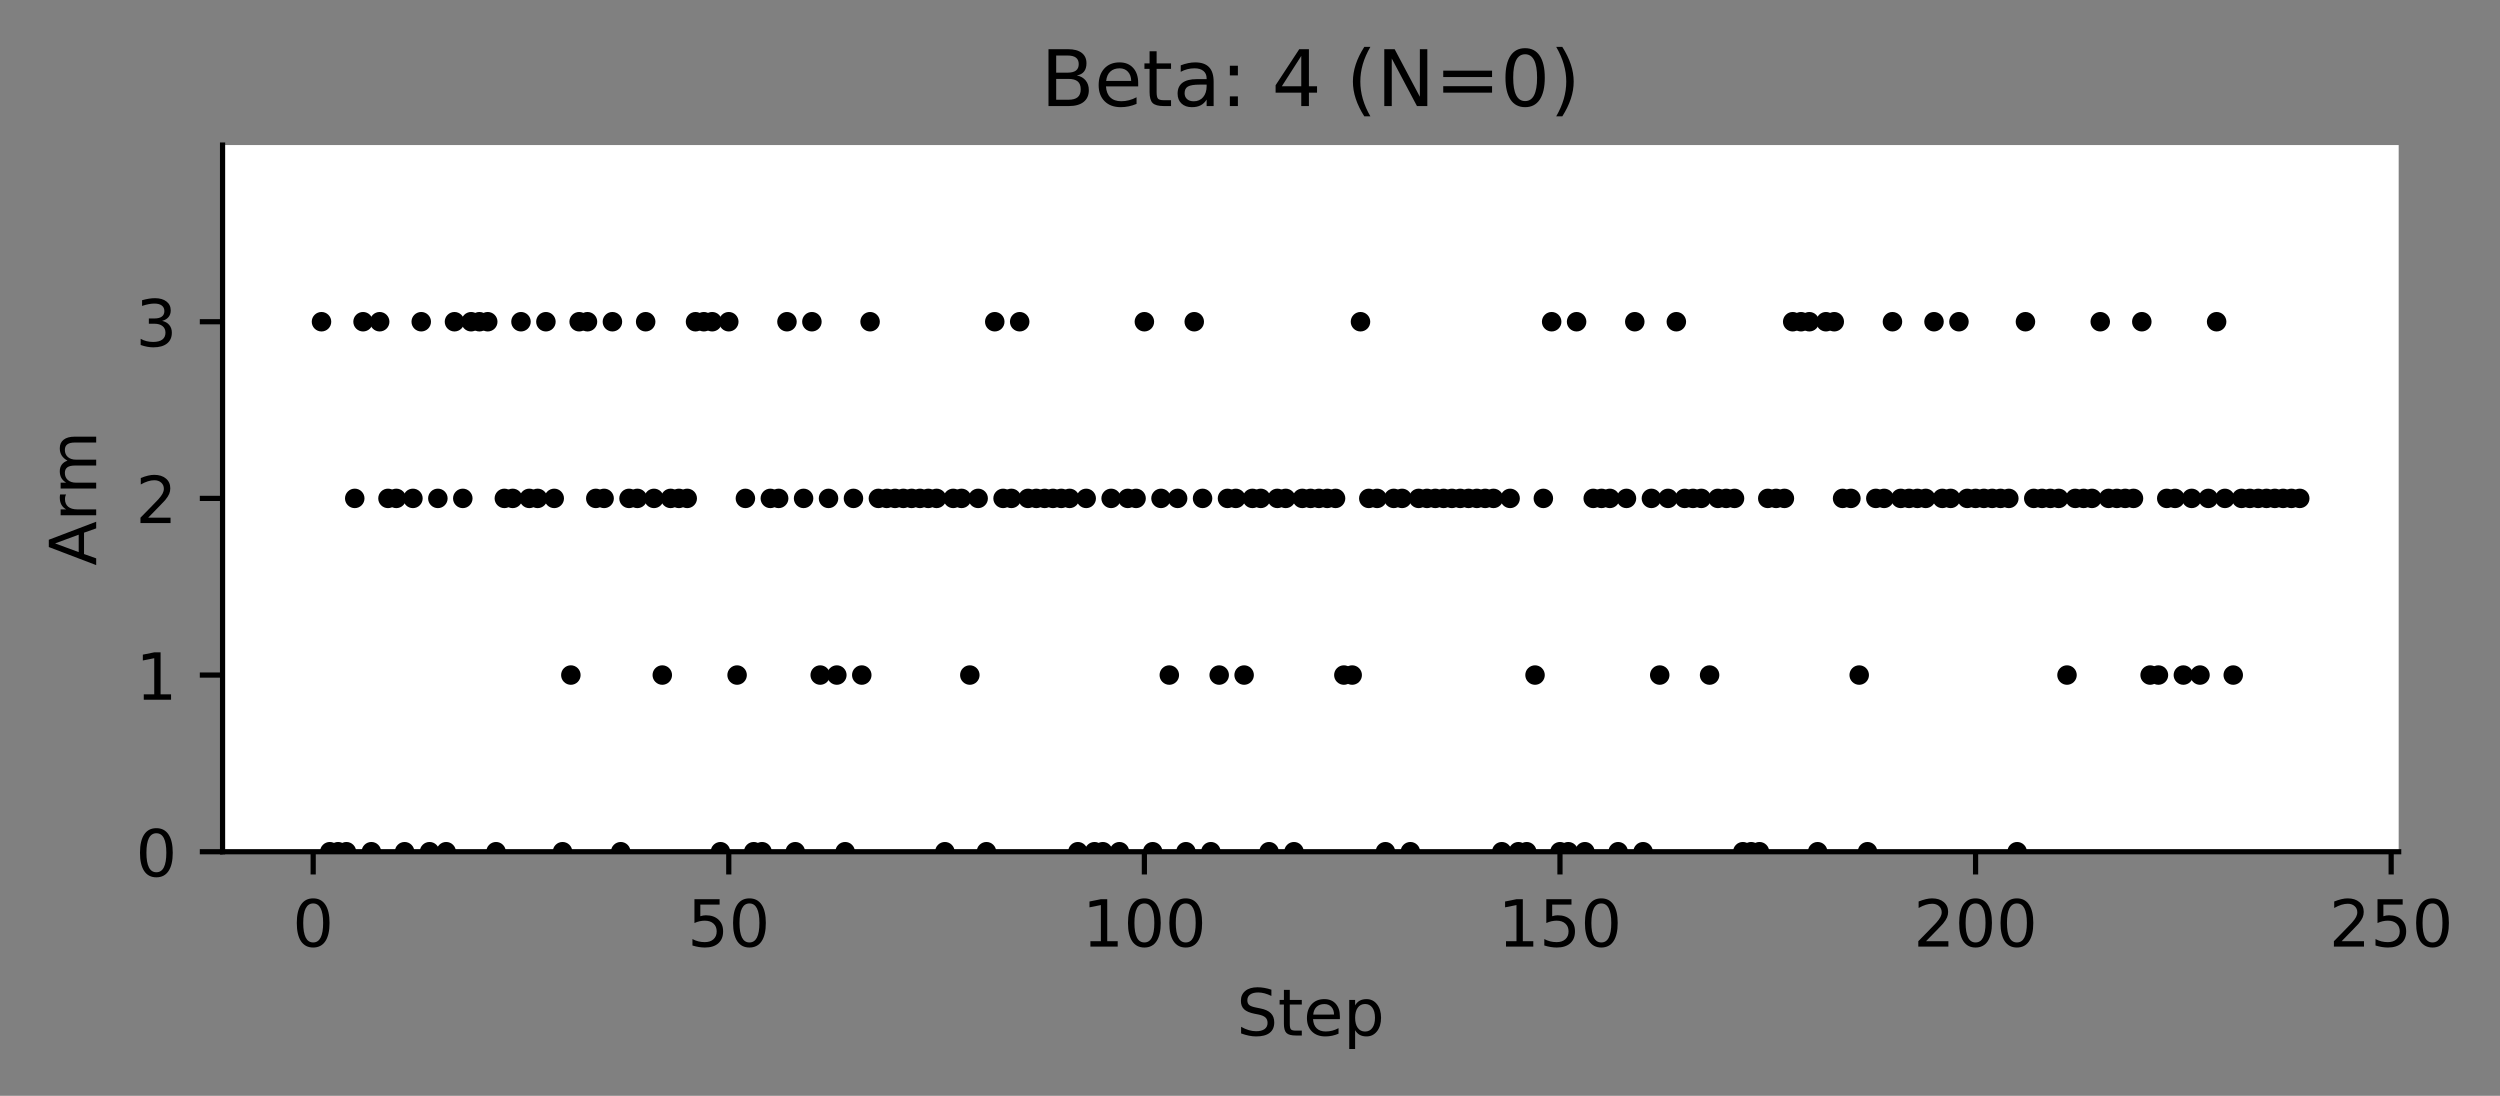 <?xml version="1.0" encoding="utf-8" standalone="no"?>
<!DOCTYPE svg PUBLIC "-//W3C//DTD SVG 1.1//EN"
  "http://www.w3.org/Graphics/SVG/1.1/DTD/svg11.dtd">
<!-- Created with matplotlib (https://matplotlib.org/) -->
<svg height="168.594pt" version="1.1" viewBox="0 0 384.629 168.594" width="384.629pt" xmlns="http://www.w3.org/2000/svg" xmlns:xlink="http://www.w3.org/1999/xlink">
 <rect x="0" y="0" width="384.629" height="168.594" fill="#808080" stroke="none"/>
 <defs>
  <style type="text/css">
*{stroke-linecap:butt;stroke-linejoin:round;}
  </style>
 </defs>
 <g id="figure_1">
  <g id="patch_1">
   <path d="M 0 168.594 
L 384.629 168.594 
L 384.629 0 
L 0 0 
z
" style="fill:none;"/>
  </g>
  <g id="axes_1">
   <g id="patch_2">
    <path d="M 34.241 131.038 
L 369.041 131.038 
L 369.041 22.318 
L 34.241 22.318 
z
" style="fill:#ffffff;"/>
   </g>
   <g id="PathCollection_1">
    <defs>
     <path d="M 0 1 
C 0.265 1 0.52 0.895 0.707 0.707 
C 0.895 0.52 1 0.265 1 0 
C 1 -0.265 0.895 -0.52 0.707 -0.707 
C 0.52 -0.895 0.265 -1 0 -1 
C -0.265 -1 -0.52 -0.895 -0.707 -0.707 
C -0.895 -0.52 -1 -0.265 -1 0 
C -1 0.265 -0.895 0.52 -0.707 0.707 
C -0.52 0.895 -0.265 1 0 1 
z
" id="m0b53c6f5dd" style="stroke:#000000;"/>
    </defs>
    <g clip-path="url(#pc6dc1f336a)">
     <use style="stroke:#000000;" x="49.463" xlink:href="#m0b53c6f5dd" y="49.498"/>
     <use style="stroke:#000000;" x="50.741" xlink:href="#m0b53c6f5dd" y="131.038"/>
     <use style="stroke:#000000;" x="52.02" xlink:href="#m0b53c6f5dd" y="131.038"/>
     <use style="stroke:#000000;" x="53.299" xlink:href="#m0b53c6f5dd" y="131.038"/>
     <use style="stroke:#000000;" x="54.578" xlink:href="#m0b53c6f5dd" y="76.678"/>
     <use style="stroke:#000000;" x="55.857" xlink:href="#m0b53c6f5dd" y="49.498"/>
     <use style="stroke:#000000;" x="57.135" xlink:href="#m0b53c6f5dd" y="131.038"/>
     <use style="stroke:#000000;" x="58.414" xlink:href="#m0b53c6f5dd" y="49.498"/>
     <use style="stroke:#000000;" x="59.693" xlink:href="#m0b53c6f5dd" y="76.678"/>
     <use style="stroke:#000000;" x="60.972" xlink:href="#m0b53c6f5dd" y="76.678"/>
     <use style="stroke:#000000;" x="62.251" xlink:href="#m0b53c6f5dd" y="131.038"/>
     <use style="stroke:#000000;" x="63.529" xlink:href="#m0b53c6f5dd" y="76.678"/>
     <use style="stroke:#000000;" x="64.808" xlink:href="#m0b53c6f5dd" y="49.498"/>
     <use style="stroke:#000000;" x="66.087" xlink:href="#m0b53c6f5dd" y="131.038"/>
     <use style="stroke:#000000;" x="67.366" xlink:href="#m0b53c6f5dd" y="76.678"/>
     <use style="stroke:#000000;" x="68.645" xlink:href="#m0b53c6f5dd" y="131.038"/>
     <use style="stroke:#000000;" x="69.924" xlink:href="#m0b53c6f5dd" y="49.498"/>
     <use style="stroke:#000000;" x="71.202" xlink:href="#m0b53c6f5dd" y="76.678"/>
     <use style="stroke:#000000;" x="72.481" xlink:href="#m0b53c6f5dd" y="49.498"/>
     <use style="stroke:#000000;" x="73.76" xlink:href="#m0b53c6f5dd" y="49.498"/>
     <use style="stroke:#000000;" x="75.039" xlink:href="#m0b53c6f5dd" y="49.498"/>
     <use style="stroke:#000000;" x="76.318" xlink:href="#m0b53c6f5dd" y="131.038"/>
     <use style="stroke:#000000;" x="77.596" xlink:href="#m0b53c6f5dd" y="76.678"/>
     <use style="stroke:#000000;" x="78.875" xlink:href="#m0b53c6f5dd" y="76.678"/>
     <use style="stroke:#000000;" x="80.154" xlink:href="#m0b53c6f5dd" y="49.498"/>
     <use style="stroke:#000000;" x="81.433" xlink:href="#m0b53c6f5dd" y="76.678"/>
     <use style="stroke:#000000;" x="82.712" xlink:href="#m0b53c6f5dd" y="76.678"/>
     <use style="stroke:#000000;" x="83.99" xlink:href="#m0b53c6f5dd" y="49.498"/>
     <use style="stroke:#000000;" x="85.269" xlink:href="#m0b53c6f5dd" y="76.678"/>
     <use style="stroke:#000000;" x="86.548" xlink:href="#m0b53c6f5dd" y="131.038"/>
     <use style="stroke:#000000;" x="87.827" xlink:href="#m0b53c6f5dd" y="103.858"/>
     <use style="stroke:#000000;" x="89.106" xlink:href="#m0b53c6f5dd" y="49.498"/>
     <use style="stroke:#000000;" x="90.384" xlink:href="#m0b53c6f5dd" y="49.498"/>
     <use style="stroke:#000000;" x="91.663" xlink:href="#m0b53c6f5dd" y="76.678"/>
     <use style="stroke:#000000;" x="92.942" xlink:href="#m0b53c6f5dd" y="76.678"/>
     <use style="stroke:#000000;" x="94.221" xlink:href="#m0b53c6f5dd" y="49.498"/>
     <use style="stroke:#000000;" x="95.5" xlink:href="#m0b53c6f5dd" y="131.038"/>
     <use style="stroke:#000000;" x="96.778" xlink:href="#m0b53c6f5dd" y="76.678"/>
     <use style="stroke:#000000;" x="98.057" xlink:href="#m0b53c6f5dd" y="76.678"/>
     <use style="stroke:#000000;" x="99.336" xlink:href="#m0b53c6f5dd" y="49.498"/>
     <use style="stroke:#000000;" x="100.615" xlink:href="#m0b53c6f5dd" y="76.678"/>
     <use style="stroke:#000000;" x="101.894" xlink:href="#m0b53c6f5dd" y="103.858"/>
     <use style="stroke:#000000;" x="103.173" xlink:href="#m0b53c6f5dd" y="76.678"/>
     <use style="stroke:#000000;" x="104.451" xlink:href="#m0b53c6f5dd" y="76.678"/>
     <use style="stroke:#000000;" x="105.73" xlink:href="#m0b53c6f5dd" y="76.678"/>
     <use style="stroke:#000000;" x="107.009" xlink:href="#m0b53c6f5dd" y="49.498"/>
     <use style="stroke:#000000;" x="108.288" xlink:href="#m0b53c6f5dd" y="49.498"/>
     <use style="stroke:#000000;" x="109.567" xlink:href="#m0b53c6f5dd" y="49.498"/>
     <use style="stroke:#000000;" x="110.845" xlink:href="#m0b53c6f5dd" y="131.038"/>
     <use style="stroke:#000000;" x="112.124" xlink:href="#m0b53c6f5dd" y="49.498"/>
     <use style="stroke:#000000;" x="113.403" xlink:href="#m0b53c6f5dd" y="103.858"/>
     <use style="stroke:#000000;" x="114.682" xlink:href="#m0b53c6f5dd" y="76.678"/>
     <use style="stroke:#000000;" x="115.961" xlink:href="#m0b53c6f5dd" y="131.038"/>
     <use style="stroke:#000000;" x="117.239" xlink:href="#m0b53c6f5dd" y="131.038"/>
     <use style="stroke:#000000;" x="118.518" xlink:href="#m0b53c6f5dd" y="76.678"/>
     <use style="stroke:#000000;" x="119.797" xlink:href="#m0b53c6f5dd" y="76.678"/>
     <use style="stroke:#000000;" x="121.076" xlink:href="#m0b53c6f5dd" y="49.498"/>
     <use style="stroke:#000000;" x="122.355" xlink:href="#m0b53c6f5dd" y="131.038"/>
     <use style="stroke:#000000;" x="123.633" xlink:href="#m0b53c6f5dd" y="76.678"/>
     <use style="stroke:#000000;" x="124.912" xlink:href="#m0b53c6f5dd" y="49.498"/>
     <use style="stroke:#000000;" x="126.191" xlink:href="#m0b53c6f5dd" y="103.858"/>
     <use style="stroke:#000000;" x="127.47" xlink:href="#m0b53c6f5dd" y="76.678"/>
     <use style="stroke:#000000;" x="128.749" xlink:href="#m0b53c6f5dd" y="103.858"/>
     <use style="stroke:#000000;" x="130.027" xlink:href="#m0b53c6f5dd" y="131.038"/>
     <use style="stroke:#000000;" x="131.306" xlink:href="#m0b53c6f5dd" y="76.678"/>
     <use style="stroke:#000000;" x="132.585" xlink:href="#m0b53c6f5dd" y="103.858"/>
     <use style="stroke:#000000;" x="133.864" xlink:href="#m0b53c6f5dd" y="49.498"/>
     <use style="stroke:#000000;" x="135.143" xlink:href="#m0b53c6f5dd" y="76.678"/>
     <use style="stroke:#000000;" x="136.421" xlink:href="#m0b53c6f5dd" y="76.678"/>
     <use style="stroke:#000000;" x="137.7" xlink:href="#m0b53c6f5dd" y="76.678"/>
     <use style="stroke:#000000;" x="138.979" xlink:href="#m0b53c6f5dd" y="76.678"/>
     <use style="stroke:#000000;" x="140.258" xlink:href="#m0b53c6f5dd" y="76.678"/>
     <use style="stroke:#000000;" x="141.537" xlink:href="#m0b53c6f5dd" y="76.678"/>
     <use style="stroke:#000000;" x="142.816" xlink:href="#m0b53c6f5dd" y="76.678"/>
     <use style="stroke:#000000;" x="144.094" xlink:href="#m0b53c6f5dd" y="76.678"/>
     <use style="stroke:#000000;" x="145.373" xlink:href="#m0b53c6f5dd" y="131.038"/>
     <use style="stroke:#000000;" x="146.652" xlink:href="#m0b53c6f5dd" y="76.678"/>
     <use style="stroke:#000000;" x="147.931" xlink:href="#m0b53c6f5dd" y="76.678"/>
     <use style="stroke:#000000;" x="149.21" xlink:href="#m0b53c6f5dd" y="103.858"/>
     <use style="stroke:#000000;" x="150.488" xlink:href="#m0b53c6f5dd" y="76.678"/>
     <use style="stroke:#000000;" x="151.767" xlink:href="#m0b53c6f5dd" y="131.038"/>
     <use style="stroke:#000000;" x="153.046" xlink:href="#m0b53c6f5dd" y="49.498"/>
     <use style="stroke:#000000;" x="154.325" xlink:href="#m0b53c6f5dd" y="76.678"/>
     <use style="stroke:#000000;" x="155.604" xlink:href="#m0b53c6f5dd" y="76.678"/>
     <use style="stroke:#000000;" x="156.882" xlink:href="#m0b53c6f5dd" y="49.498"/>
     <use style="stroke:#000000;" x="158.161" xlink:href="#m0b53c6f5dd" y="76.678"/>
     <use style="stroke:#000000;" x="159.44" xlink:href="#m0b53c6f5dd" y="76.678"/>
     <use style="stroke:#000000;" x="160.719" xlink:href="#m0b53c6f5dd" y="76.678"/>
     <use style="stroke:#000000;" x="161.998" xlink:href="#m0b53c6f5dd" y="76.678"/>
     <use style="stroke:#000000;" x="163.276" xlink:href="#m0b53c6f5dd" y="76.678"/>
     <use style="stroke:#000000;" x="164.555" xlink:href="#m0b53c6f5dd" y="76.678"/>
     <use style="stroke:#000000;" x="165.834" xlink:href="#m0b53c6f5dd" y="131.038"/>
     <use style="stroke:#000000;" x="167.113" xlink:href="#m0b53c6f5dd" y="76.678"/>
     <use style="stroke:#000000;" x="168.392" xlink:href="#m0b53c6f5dd" y="131.038"/>
     <use style="stroke:#000000;" x="169.67" xlink:href="#m0b53c6f5dd" y="131.038"/>
     <use style="stroke:#000000;" x="170.949" xlink:href="#m0b53c6f5dd" y="76.678"/>
     <use style="stroke:#000000;" x="172.228" xlink:href="#m0b53c6f5dd" y="131.038"/>
     <use style="stroke:#000000;" x="173.507" xlink:href="#m0b53c6f5dd" y="76.678"/>
     <use style="stroke:#000000;" x="174.786" xlink:href="#m0b53c6f5dd" y="76.678"/>
     <use style="stroke:#000000;" x="176.064" xlink:href="#m0b53c6f5dd" y="49.498"/>
     <use style="stroke:#000000;" x="177.343" xlink:href="#m0b53c6f5dd" y="131.038"/>
     <use style="stroke:#000000;" x="178.622" xlink:href="#m0b53c6f5dd" y="76.678"/>
     <use style="stroke:#000000;" x="179.901" xlink:href="#m0b53c6f5dd" y="103.858"/>
     <use style="stroke:#000000;" x="181.18" xlink:href="#m0b53c6f5dd" y="76.678"/>
     <use style="stroke:#000000;" x="182.459" xlink:href="#m0b53c6f5dd" y="131.038"/>
     <use style="stroke:#000000;" x="183.737" xlink:href="#m0b53c6f5dd" y="49.498"/>
     <use style="stroke:#000000;" x="185.016" xlink:href="#m0b53c6f5dd" y="76.678"/>
     <use style="stroke:#000000;" x="186.295" xlink:href="#m0b53c6f5dd" y="131.038"/>
     <use style="stroke:#000000;" x="187.574" xlink:href="#m0b53c6f5dd" y="103.858"/>
     <use style="stroke:#000000;" x="188.853" xlink:href="#m0b53c6f5dd" y="76.678"/>
     <use style="stroke:#000000;" x="190.131" xlink:href="#m0b53c6f5dd" y="76.678"/>
     <use style="stroke:#000000;" x="191.41" xlink:href="#m0b53c6f5dd" y="103.858"/>
     <use style="stroke:#000000;" x="192.689" xlink:href="#m0b53c6f5dd" y="76.678"/>
     <use style="stroke:#000000;" x="193.968" xlink:href="#m0b53c6f5dd" y="76.678"/>
     <use style="stroke:#000000;" x="195.247" xlink:href="#m0b53c6f5dd" y="131.038"/>
     <use style="stroke:#000000;" x="196.525" xlink:href="#m0b53c6f5dd" y="76.678"/>
     <use style="stroke:#000000;" x="197.804" xlink:href="#m0b53c6f5dd" y="76.678"/>
     <use style="stroke:#000000;" x="199.083" xlink:href="#m0b53c6f5dd" y="131.038"/>
     <use style="stroke:#000000;" x="200.362" xlink:href="#m0b53c6f5dd" y="76.678"/>
     <use style="stroke:#000000;" x="201.641" xlink:href="#m0b53c6f5dd" y="76.678"/>
     <use style="stroke:#000000;" x="202.919" xlink:href="#m0b53c6f5dd" y="76.678"/>
     <use style="stroke:#000000;" x="204.198" xlink:href="#m0b53c6f5dd" y="76.678"/>
     <use style="stroke:#000000;" x="205.477" xlink:href="#m0b53c6f5dd" y="76.678"/>
     <use style="stroke:#000000;" x="206.756" xlink:href="#m0b53c6f5dd" y="103.858"/>
     <use style="stroke:#000000;" x="208.035" xlink:href="#m0b53c6f5dd" y="103.858"/>
     <use style="stroke:#000000;" x="209.313" xlink:href="#m0b53c6f5dd" y="49.498"/>
     <use style="stroke:#000000;" x="210.592" xlink:href="#m0b53c6f5dd" y="76.678"/>
     <use style="stroke:#000000;" x="211.871" xlink:href="#m0b53c6f5dd" y="76.678"/>
     <use style="stroke:#000000;" x="213.15" xlink:href="#m0b53c6f5dd" y="131.038"/>
     <use style="stroke:#000000;" x="214.429" xlink:href="#m0b53c6f5dd" y="76.678"/>
     <use style="stroke:#000000;" x="215.707" xlink:href="#m0b53c6f5dd" y="76.678"/>
     <use style="stroke:#000000;" x="216.986" xlink:href="#m0b53c6f5dd" y="131.038"/>
     <use style="stroke:#000000;" x="218.265" xlink:href="#m0b53c6f5dd" y="76.678"/>
     <use style="stroke:#000000;" x="219.544" xlink:href="#m0b53c6f5dd" y="76.678"/>
     <use style="stroke:#000000;" x="220.823" xlink:href="#m0b53c6f5dd" y="76.678"/>
     <use style="stroke:#000000;" x="222.102" xlink:href="#m0b53c6f5dd" y="76.678"/>
     <use style="stroke:#000000;" x="223.38" xlink:href="#m0b53c6f5dd" y="76.678"/>
     <use style="stroke:#000000;" x="224.659" xlink:href="#m0b53c6f5dd" y="76.678"/>
     <use style="stroke:#000000;" x="225.938" xlink:href="#m0b53c6f5dd" y="76.678"/>
     <use style="stroke:#000000;" x="227.217" xlink:href="#m0b53c6f5dd" y="76.678"/>
     <use style="stroke:#000000;" x="228.496" xlink:href="#m0b53c6f5dd" y="76.678"/>
     <use style="stroke:#000000;" x="229.774" xlink:href="#m0b53c6f5dd" y="76.678"/>
     <use style="stroke:#000000;" x="231.053" xlink:href="#m0b53c6f5dd" y="131.038"/>
     <use style="stroke:#000000;" x="232.332" xlink:href="#m0b53c6f5dd" y="76.678"/>
     <use style="stroke:#000000;" x="233.611" xlink:href="#m0b53c6f5dd" y="131.038"/>
     <use style="stroke:#000000;" x="234.89" xlink:href="#m0b53c6f5dd" y="131.038"/>
     <use style="stroke:#000000;" x="236.168" xlink:href="#m0b53c6f5dd" y="103.858"/>
     <use style="stroke:#000000;" x="237.447" xlink:href="#m0b53c6f5dd" y="76.678"/>
     <use style="stroke:#000000;" x="238.726" xlink:href="#m0b53c6f5dd" y="49.498"/>
     <use style="stroke:#000000;" x="240.005" xlink:href="#m0b53c6f5dd" y="131.038"/>
     <use style="stroke:#000000;" x="241.284" xlink:href="#m0b53c6f5dd" y="131.038"/>
     <use style="stroke:#000000;" x="242.562" xlink:href="#m0b53c6f5dd" y="49.498"/>
     <use style="stroke:#000000;" x="243.841" xlink:href="#m0b53c6f5dd" y="131.038"/>
     <use style="stroke:#000000;" x="245.12" xlink:href="#m0b53c6f5dd" y="76.678"/>
     <use style="stroke:#000000;" x="246.399" xlink:href="#m0b53c6f5dd" y="76.678"/>
     <use style="stroke:#000000;" x="247.678" xlink:href="#m0b53c6f5dd" y="76.678"/>
     <use style="stroke:#000000;" x="248.956" xlink:href="#m0b53c6f5dd" y="131.038"/>
     <use style="stroke:#000000;" x="250.235" xlink:href="#m0b53c6f5dd" y="76.678"/>
     <use style="stroke:#000000;" x="251.514" xlink:href="#m0b53c6f5dd" y="49.498"/>
     <use style="stroke:#000000;" x="252.793" xlink:href="#m0b53c6f5dd" y="131.038"/>
     <use style="stroke:#000000;" x="254.072" xlink:href="#m0b53c6f5dd" y="76.678"/>
     <use style="stroke:#000000;" x="255.351" xlink:href="#m0b53c6f5dd" y="103.858"/>
     <use style="stroke:#000000;" x="256.629" xlink:href="#m0b53c6f5dd" y="76.678"/>
     <use style="stroke:#000000;" x="257.908" xlink:href="#m0b53c6f5dd" y="49.498"/>
     <use style="stroke:#000000;" x="259.187" xlink:href="#m0b53c6f5dd" y="76.678"/>
     <use style="stroke:#000000;" x="260.466" xlink:href="#m0b53c6f5dd" y="76.678"/>
     <use style="stroke:#000000;" x="261.745" xlink:href="#m0b53c6f5dd" y="76.678"/>
     <use style="stroke:#000000;" x="263.023" xlink:href="#m0b53c6f5dd" y="103.858"/>
     <use style="stroke:#000000;" x="264.302" xlink:href="#m0b53c6f5dd" y="76.678"/>
     <use style="stroke:#000000;" x="265.581" xlink:href="#m0b53c6f5dd" y="76.678"/>
     <use style="stroke:#000000;" x="266.86" xlink:href="#m0b53c6f5dd" y="76.678"/>
     <use style="stroke:#000000;" x="268.139" xlink:href="#m0b53c6f5dd" y="131.038"/>
     <use style="stroke:#000000;" x="269.417" xlink:href="#m0b53c6f5dd" y="131.038"/>
     <use style="stroke:#000000;" x="270.696" xlink:href="#m0b53c6f5dd" y="131.038"/>
     <use style="stroke:#000000;" x="271.975" xlink:href="#m0b53c6f5dd" y="76.678"/>
     <use style="stroke:#000000;" x="273.254" xlink:href="#m0b53c6f5dd" y="76.678"/>
     <use style="stroke:#000000;" x="274.533" xlink:href="#m0b53c6f5dd" y="76.678"/>
     <use style="stroke:#000000;" x="275.811" xlink:href="#m0b53c6f5dd" y="49.498"/>
     <use style="stroke:#000000;" x="277.09" xlink:href="#m0b53c6f5dd" y="49.498"/>
     <use style="stroke:#000000;" x="278.369" xlink:href="#m0b53c6f5dd" y="49.498"/>
     <use style="stroke:#000000;" x="279.648" xlink:href="#m0b53c6f5dd" y="131.038"/>
     <use style="stroke:#000000;" x="280.927" xlink:href="#m0b53c6f5dd" y="49.498"/>
     <use style="stroke:#000000;" x="282.205" xlink:href="#m0b53c6f5dd" y="49.498"/>
     <use style="stroke:#000000;" x="283.484" xlink:href="#m0b53c6f5dd" y="76.678"/>
     <use style="stroke:#000000;" x="284.763" xlink:href="#m0b53c6f5dd" y="76.678"/>
     <use style="stroke:#000000;" x="286.042" xlink:href="#m0b53c6f5dd" y="103.858"/>
     <use style="stroke:#000000;" x="287.321" xlink:href="#m0b53c6f5dd" y="131.038"/>
     <use style="stroke:#000000;" x="288.599" xlink:href="#m0b53c6f5dd" y="76.678"/>
     <use style="stroke:#000000;" x="289.878" xlink:href="#m0b53c6f5dd" y="76.678"/>
     <use style="stroke:#000000;" x="291.157" xlink:href="#m0b53c6f5dd" y="49.498"/>
     <use style="stroke:#000000;" x="292.436" xlink:href="#m0b53c6f5dd" y="76.678"/>
     <use style="stroke:#000000;" x="293.715" xlink:href="#m0b53c6f5dd" y="76.678"/>
     <use style="stroke:#000000;" x="294.994" xlink:href="#m0b53c6f5dd" y="76.678"/>
     <use style="stroke:#000000;" x="296.272" xlink:href="#m0b53c6f5dd" y="76.678"/>
     <use style="stroke:#000000;" x="297.551" xlink:href="#m0b53c6f5dd" y="49.498"/>
     <use style="stroke:#000000;" x="298.83" xlink:href="#m0b53c6f5dd" y="76.678"/>
     <use style="stroke:#000000;" x="300.109" xlink:href="#m0b53c6f5dd" y="76.678"/>
     <use style="stroke:#000000;" x="301.388" xlink:href="#m0b53c6f5dd" y="49.498"/>
     <use style="stroke:#000000;" x="302.666" xlink:href="#m0b53c6f5dd" y="76.678"/>
     <use style="stroke:#000000;" x="303.945" xlink:href="#m0b53c6f5dd" y="76.678"/>
     <use style="stroke:#000000;" x="305.224" xlink:href="#m0b53c6f5dd" y="76.678"/>
     <use style="stroke:#000000;" x="306.503" xlink:href="#m0b53c6f5dd" y="76.678"/>
     <use style="stroke:#000000;" x="307.782" xlink:href="#m0b53c6f5dd" y="76.678"/>
     <use style="stroke:#000000;" x="309.06" xlink:href="#m0b53c6f5dd" y="76.678"/>
     <use style="stroke:#000000;" x="310.339" xlink:href="#m0b53c6f5dd" y="131.038"/>
     <use style="stroke:#000000;" x="311.618" xlink:href="#m0b53c6f5dd" y="49.498"/>
     <use style="stroke:#000000;" x="312.897" xlink:href="#m0b53c6f5dd" y="76.678"/>
     <use style="stroke:#000000;" x="314.176" xlink:href="#m0b53c6f5dd" y="76.678"/>
     <use style="stroke:#000000;" x="315.454" xlink:href="#m0b53c6f5dd" y="76.678"/>
     <use style="stroke:#000000;" x="316.733" xlink:href="#m0b53c6f5dd" y="76.678"/>
     <use style="stroke:#000000;" x="318.012" xlink:href="#m0b53c6f5dd" y="103.858"/>
     <use style="stroke:#000000;" x="319.291" xlink:href="#m0b53c6f5dd" y="76.678"/>
     <use style="stroke:#000000;" x="320.57" xlink:href="#m0b53c6f5dd" y="76.678"/>
     <use style="stroke:#000000;" x="321.848" xlink:href="#m0b53c6f5dd" y="76.678"/>
     <use style="stroke:#000000;" x="323.127" xlink:href="#m0b53c6f5dd" y="49.498"/>
     <use style="stroke:#000000;" x="324.406" xlink:href="#m0b53c6f5dd" y="76.678"/>
     <use style="stroke:#000000;" x="325.685" xlink:href="#m0b53c6f5dd" y="76.678"/>
     <use style="stroke:#000000;" x="326.964" xlink:href="#m0b53c6f5dd" y="76.678"/>
     <use style="stroke:#000000;" x="328.242" xlink:href="#m0b53c6f5dd" y="76.678"/>
     <use style="stroke:#000000;" x="329.521" xlink:href="#m0b53c6f5dd" y="49.498"/>
     <use style="stroke:#000000;" x="330.8" xlink:href="#m0b53c6f5dd" y="103.858"/>
     <use style="stroke:#000000;" x="332.079" xlink:href="#m0b53c6f5dd" y="103.858"/>
     <use style="stroke:#000000;" x="333.358" xlink:href="#m0b53c6f5dd" y="76.678"/>
     <use style="stroke:#000000;" x="334.637" xlink:href="#m0b53c6f5dd" y="76.678"/>
     <use style="stroke:#000000;" x="335.915" xlink:href="#m0b53c6f5dd" y="103.858"/>
     <use style="stroke:#000000;" x="337.194" xlink:href="#m0b53c6f5dd" y="76.678"/>
     <use style="stroke:#000000;" x="338.473" xlink:href="#m0b53c6f5dd" y="103.858"/>
     <use style="stroke:#000000;" x="339.752" xlink:href="#m0b53c6f5dd" y="76.678"/>
     <use style="stroke:#000000;" x="341.031" xlink:href="#m0b53c6f5dd" y="49.498"/>
     <use style="stroke:#000000;" x="342.309" xlink:href="#m0b53c6f5dd" y="76.678"/>
     <use style="stroke:#000000;" x="343.588" xlink:href="#m0b53c6f5dd" y="103.858"/>
     <use style="stroke:#000000;" x="344.867" xlink:href="#m0b53c6f5dd" y="76.678"/>
     <use style="stroke:#000000;" x="346.146" xlink:href="#m0b53c6f5dd" y="76.678"/>
     <use style="stroke:#000000;" x="347.425" xlink:href="#m0b53c6f5dd" y="76.678"/>
     <use style="stroke:#000000;" x="348.703" xlink:href="#m0b53c6f5dd" y="76.678"/>
     <use style="stroke:#000000;" x="349.982" xlink:href="#m0b53c6f5dd" y="76.678"/>
     <use style="stroke:#000000;" x="351.261" xlink:href="#m0b53c6f5dd" y="76.678"/>
     <use style="stroke:#000000;" x="352.54" xlink:href="#m0b53c6f5dd" y="76.678"/>
     <use style="stroke:#000000;" x="353.819" xlink:href="#m0b53c6f5dd" y="76.678"/>
    </g>
   </g>
   <g id="matplotlib.axis_1">
    <g id="xtick_1">
     <g id="line2d_1">
      <defs>
       <path d="M 0 0 
L 0 3.5 
" id="m76219edf8b" style="stroke:#000000;stroke-width:0.8;"/>
      </defs>
      <g>
       <use style="stroke:#000000;stroke-width:0.8;" x="48.184" xlink:href="#m76219edf8b" y="131.038"/>
      </g>
     </g>
     <g id="text_1">
      <!-- 0 -->
      <defs>
       <path d="M 31.781 66.406 
Q 24.172 66.406 20.328 58.906 
Q 16.5 51.422 16.5 36.375 
Q 16.5 21.391 20.328 13.891 
Q 24.172 6.391 31.781 6.391 
Q 39.453 6.391 43.281 13.891 
Q 47.125 21.391 47.125 36.375 
Q 47.125 51.422 43.281 58.906 
Q 39.453 66.406 31.781 66.406 
z
M 31.781 74.219 
Q 44.047 74.219 50.516 64.516 
Q 56.984 54.828 56.984 36.375 
Q 56.984 17.969 50.516 8.266 
Q 44.047 -1.422 31.781 -1.422 
Q 19.531 -1.422 13.062 8.266 
Q 6.594 17.969 6.594 36.375 
Q 6.594 54.828 13.062 64.516 
Q 19.531 74.219 31.781 74.219 
z
" id="DejaVuSans-48"/>
      </defs>
      <g transform="translate(45.003 145.637)scale(0.1 -0.1)">
       <use xlink:href="#DejaVuSans-48"/>
      </g>
     </g>
    </g>
    <g id="xtick_2">
     <g id="line2d_2">
      <g>
       <use style="stroke:#000000;stroke-width:0.8;" x="112.124" xlink:href="#m76219edf8b" y="131.038"/>
      </g>
     </g>
     <g id="text_2">
      <!-- 50 -->
      <defs>
       <path d="M 10.797 72.906 
L 49.516 72.906 
L 49.516 64.594 
L 19.828 64.594 
L 19.828 46.734 
Q 21.969 47.469 24.109 47.828 
Q 26.266 48.188 28.422 48.188 
Q 40.625 48.188 47.75 41.5 
Q 54.891 34.812 54.891 23.391 
Q 54.891 11.625 47.562 5.094 
Q 40.234 -1.422 26.906 -1.422 
Q 22.312 -1.422 17.547 -0.641 
Q 12.797 0.141 7.719 1.703 
L 7.719 11.625 
Q 12.109 9.234 16.797 8.062 
Q 21.484 6.891 26.703 6.891 
Q 35.156 6.891 40.078 11.328 
Q 45.016 15.766 45.016 23.391 
Q 45.016 31 40.078 35.438 
Q 35.156 39.891 26.703 39.891 
Q 22.75 39.891 18.812 39.016 
Q 14.891 38.141 10.797 36.281 
z
" id="DejaVuSans-53"/>
      </defs>
      <g transform="translate(105.762 145.637)scale(0.1 -0.1)">
       <use xlink:href="#DejaVuSans-53"/>
       <use x="63.623" xlink:href="#DejaVuSans-48"/>
      </g>
     </g>
    </g>
    <g id="xtick_3">
     <g id="line2d_3">
      <g>
       <use style="stroke:#000000;stroke-width:0.8;" x="176.064" xlink:href="#m76219edf8b" y="131.038"/>
      </g>
     </g>
     <g id="text_3">
      <!-- 100 -->
      <defs>
       <path d="M 12.406 8.297 
L 28.516 8.297 
L 28.516 63.922 
L 10.984 60.406 
L 10.984 69.391 
L 28.422 72.906 
L 38.281 72.906 
L 38.281 8.297 
L 54.391 8.297 
L 54.391 0 
L 12.406 0 
z
" id="DejaVuSans-49"/>
      </defs>
      <g transform="translate(166.521 145.637)scale(0.1 -0.1)">
       <use xlink:href="#DejaVuSans-49"/>
       <use x="63.623" xlink:href="#DejaVuSans-48"/>
       <use x="127.246" xlink:href="#DejaVuSans-48"/>
      </g>
     </g>
    </g>
    <g id="xtick_4">
     <g id="line2d_4">
      <g>
       <use style="stroke:#000000;stroke-width:0.8;" x="240.005" xlink:href="#m76219edf8b" y="131.038"/>
      </g>
     </g>
     <g id="text_4">
      <!-- 150 -->
      <g transform="translate(230.461 145.637)scale(0.1 -0.1)">
       <use xlink:href="#DejaVuSans-49"/>
       <use x="63.623" xlink:href="#DejaVuSans-53"/>
       <use x="127.246" xlink:href="#DejaVuSans-48"/>
      </g>
     </g>
    </g>
    <g id="xtick_5">
     <g id="line2d_5">
      <g>
       <use style="stroke:#000000;stroke-width:0.8;" x="303.945" xlink:href="#m76219edf8b" y="131.038"/>
      </g>
     </g>
     <g id="text_5">
      <!-- 200 -->
      <defs>
       <path d="M 19.188 8.297 
L 53.609 8.297 
L 53.609 0 
L 7.328 0 
L 7.328 8.297 
Q 12.938 14.109 22.625 23.891 
Q 32.328 33.688 34.812 36.531 
Q 39.547 41.844 41.422 45.531 
Q 43.312 49.219 43.312 52.781 
Q 43.312 58.594 39.234 62.25 
Q 35.156 65.922 28.609 65.922 
Q 23.969 65.922 18.812 64.312 
Q 13.672 62.703 7.812 59.422 
L 7.812 69.391 
Q 13.766 71.781 18.938 73 
Q 24.125 74.219 28.422 74.219 
Q 39.75 74.219 46.484 68.547 
Q 53.219 62.891 53.219 53.422 
Q 53.219 48.922 51.531 44.891 
Q 49.859 40.875 45.406 35.406 
Q 44.188 33.984 37.641 27.219 
Q 31.109 20.453 19.188 8.297 
z
" id="DejaVuSans-50"/>
      </defs>
      <g transform="translate(294.401 145.637)scale(0.1 -0.1)">
       <use xlink:href="#DejaVuSans-50"/>
       <use x="63.623" xlink:href="#DejaVuSans-48"/>
       <use x="127.246" xlink:href="#DejaVuSans-48"/>
      </g>
     </g>
    </g>
    <g id="xtick_6">
     <g id="line2d_6">
      <g>
       <use style="stroke:#000000;stroke-width:0.8;" x="367.885" xlink:href="#m76219edf8b" y="131.038"/>
      </g>
     </g>
     <g id="text_6">
      <!-- 250 -->
      <g transform="translate(358.342 145.637)scale(0.1 -0.1)">
       <use xlink:href="#DejaVuSans-50"/>
       <use x="63.623" xlink:href="#DejaVuSans-53"/>
       <use x="127.246" xlink:href="#DejaVuSans-48"/>
      </g>
     </g>
    </g>
    <g id="text_7">
     <!-- Step -->
     <defs>
      <path d="M 53.516 70.516 
L 53.516 60.891 
Q 47.906 63.578 42.922 64.891 
Q 37.938 66.219 33.297 66.219 
Q 25.25 66.219 20.875 63.094 
Q 16.5 59.969 16.5 54.203 
Q 16.5 49.359 19.406 46.891 
Q 22.312 44.438 30.422 42.922 
L 36.375 41.703 
Q 47.406 39.594 52.656 34.297 
Q 57.906 29 57.906 20.125 
Q 57.906 9.516 50.797 4.047 
Q 43.703 -1.422 29.984 -1.422 
Q 24.812 -1.422 18.969 -0.25 
Q 13.141 0.922 6.891 3.219 
L 6.891 13.375 
Q 12.891 10.016 18.656 8.297 
Q 24.422 6.594 29.984 6.594 
Q 38.422 6.594 43.016 9.906 
Q 47.609 13.234 47.609 19.391 
Q 47.609 24.75 44.312 27.781 
Q 41.016 30.812 33.5 32.328 
L 27.484 33.5 
Q 16.453 35.688 11.516 40.375 
Q 6.594 45.062 6.594 53.422 
Q 6.594 63.094 13.406 68.656 
Q 20.219 74.219 32.172 74.219 
Q 37.312 74.219 42.625 73.281 
Q 47.953 72.359 53.516 70.516 
z
" id="DejaVuSans-83"/>
      <path d="M 18.312 70.219 
L 18.312 54.688 
L 36.812 54.688 
L 36.812 47.703 
L 18.312 47.703 
L 18.312 18.016 
Q 18.312 11.328 20.141 9.422 
Q 21.969 7.516 27.594 7.516 
L 36.812 7.516 
L 36.812 0 
L 27.594 0 
Q 17.188 0 13.234 3.875 
Q 9.281 7.766 9.281 18.016 
L 9.281 47.703 
L 2.688 47.703 
L 2.688 54.688 
L 9.281 54.688 
L 9.281 70.219 
z
" id="DejaVuSans-116"/>
      <path d="M 56.203 29.594 
L 56.203 25.203 
L 14.891 25.203 
Q 15.484 15.922 20.484 11.062 
Q 25.484 6.203 34.422 6.203 
Q 39.594 6.203 44.453 7.469 
Q 49.312 8.734 54.109 11.281 
L 54.109 2.781 
Q 49.266 0.734 44.188 -0.344 
Q 39.109 -1.422 33.891 -1.422 
Q 20.797 -1.422 13.156 6.188 
Q 5.516 13.812 5.516 26.812 
Q 5.516 40.234 12.766 48.109 
Q 20.016 56 32.328 56 
Q 43.359 56 49.781 48.891 
Q 56.203 41.797 56.203 29.594 
z
M 47.219 32.234 
Q 47.125 39.594 43.094 43.984 
Q 39.062 48.391 32.422 48.391 
Q 24.906 48.391 20.391 44.141 
Q 15.875 39.891 15.188 32.172 
z
" id="DejaVuSans-101"/>
      <path d="M 18.109 8.203 
L 18.109 -20.797 
L 9.078 -20.797 
L 9.078 54.688 
L 18.109 54.688 
L 18.109 46.391 
Q 20.953 51.266 25.266 53.625 
Q 29.594 56 35.594 56 
Q 45.562 56 51.781 48.094 
Q 58.016 40.188 58.016 27.297 
Q 58.016 14.406 51.781 6.484 
Q 45.562 -1.422 35.594 -1.422 
Q 29.594 -1.422 25.266 0.953 
Q 20.953 3.328 18.109 8.203 
z
M 48.688 27.297 
Q 48.688 37.203 44.609 42.844 
Q 40.531 48.484 33.406 48.484 
Q 26.266 48.484 22.188 42.844 
Q 18.109 37.203 18.109 27.297 
Q 18.109 17.391 22.188 11.75 
Q 26.266 6.109 33.406 6.109 
Q 40.531 6.109 44.609 11.75 
Q 48.688 17.391 48.688 27.297 
z
" id="DejaVuSans-112"/>
     </defs>
     <g transform="translate(190.255 159.315)scale(0.1 -0.1)">
      <use xlink:href="#DejaVuSans-83"/>
      <use x="63.477" xlink:href="#DejaVuSans-116"/>
      <use x="102.686" xlink:href="#DejaVuSans-101"/>
      <use x="164.209" xlink:href="#DejaVuSans-112"/>
     </g>
    </g>
   </g>
   <g id="matplotlib.axis_2">
    <g id="ytick_1">
     <g id="line2d_7">
      <defs>
       <path d="M 0 0 
L -3.5 0 
" id="mebf4664ceb" style="stroke:#000000;stroke-width:0.8;"/>
      </defs>
      <g>
       <use style="stroke:#000000;stroke-width:0.8;" x="34.241" xlink:href="#mebf4664ceb" y="131.038"/>
      </g>
     </g>
     <g id="text_8">
      <!-- 0 -->
      <g transform="translate(20.878 134.837)scale(0.1 -0.1)">
       <use xlink:href="#DejaVuSans-48"/>
      </g>
     </g>
    </g>
    <g id="ytick_2">
     <g id="line2d_8">
      <g>
       <use style="stroke:#000000;stroke-width:0.8;" x="34.241" xlink:href="#mebf4664ceb" y="103.858"/>
      </g>
     </g>
     <g id="text_9">
      <!-- 1 -->
      <g transform="translate(20.878 107.657)scale(0.1 -0.1)">
       <use xlink:href="#DejaVuSans-49"/>
      </g>
     </g>
    </g>
    <g id="ytick_3">
     <g id="line2d_9">
      <g>
       <use style="stroke:#000000;stroke-width:0.8;" x="34.241" xlink:href="#mebf4664ceb" y="76.678"/>
      </g>
     </g>
     <g id="text_10">
      <!-- 2 -->
      <g transform="translate(20.878 80.477)scale(0.1 -0.1)">
       <use xlink:href="#DejaVuSans-50"/>
      </g>
     </g>
    </g>
    <g id="ytick_4">
     <g id="line2d_10">
      <g>
       <use style="stroke:#000000;stroke-width:0.8;" x="34.241" xlink:href="#mebf4664ceb" y="49.498"/>
      </g>
     </g>
     <g id="text_11">
      <!-- 3 -->
      <defs>
       <path d="M 40.578 39.312 
Q 47.656 37.797 51.625 33 
Q 55.609 28.219 55.609 21.188 
Q 55.609 10.406 48.188 4.484 
Q 40.766 -1.422 27.094 -1.422 
Q 22.516 -1.422 17.656 -0.516 
Q 12.797 0.391 7.625 2.203 
L 7.625 11.719 
Q 11.719 9.328 16.594 8.109 
Q 21.484 6.891 26.812 6.891 
Q 36.078 6.891 40.938 10.547 
Q 45.797 14.203 45.797 21.188 
Q 45.797 27.641 41.281 31.266 
Q 36.766 34.906 28.719 34.906 
L 20.219 34.906 
L 20.219 43.016 
L 29.109 43.016 
Q 36.375 43.016 40.234 45.922 
Q 44.094 48.828 44.094 54.297 
Q 44.094 59.906 40.109 62.906 
Q 36.141 65.922 28.719 65.922 
Q 24.656 65.922 20.016 65.031 
Q 15.375 64.156 9.812 62.312 
L 9.812 71.094 
Q 15.438 72.656 20.344 73.438 
Q 25.25 74.219 29.594 74.219 
Q 40.828 74.219 47.359 69.109 
Q 53.906 64.016 53.906 55.328 
Q 53.906 49.266 50.438 45.094 
Q 46.969 40.922 40.578 39.312 
z
" id="DejaVuSans-51"/>
      </defs>
      <g transform="translate(20.878 53.297)scale(0.1 -0.1)">
       <use xlink:href="#DejaVuSans-51"/>
      </g>
     </g>
    </g>
    <g id="text_12">
     <!-- Arm -->
     <defs>
      <path d="M 34.188 63.188 
L 20.797 26.906 
L 47.609 26.906 
z
M 28.609 72.906 
L 39.797 72.906 
L 67.578 0 
L 57.328 0 
L 50.688 18.703 
L 17.828 18.703 
L 11.188 0 
L 0.781 0 
z
" id="DejaVuSans-65"/>
      <path d="M 41.109 46.297 
Q 39.594 47.172 37.812 47.578 
Q 36.031 48 33.891 48 
Q 26.266 48 22.188 43.047 
Q 18.109 38.094 18.109 28.812 
L 18.109 0 
L 9.078 0 
L 9.078 54.688 
L 18.109 54.688 
L 18.109 46.188 
Q 20.953 51.172 25.484 53.578 
Q 30.031 56 36.531 56 
Q 37.453 56 38.578 55.875 
Q 39.703 55.766 41.062 55.516 
z
" id="DejaVuSans-114"/>
      <path d="M 52 44.188 
Q 55.375 50.25 60.062 53.125 
Q 64.75 56 71.094 56 
Q 79.641 56 84.281 50.016 
Q 88.922 44.047 88.922 33.016 
L 88.922 0 
L 79.891 0 
L 79.891 32.719 
Q 79.891 40.578 77.094 44.375 
Q 74.312 48.188 68.609 48.188 
Q 61.625 48.188 57.562 43.547 
Q 53.516 38.922 53.516 30.906 
L 53.516 0 
L 44.484 0 
L 44.484 32.719 
Q 44.484 40.625 41.703 44.406 
Q 38.922 48.188 33.109 48.188 
Q 26.219 48.188 22.156 43.531 
Q 18.109 38.875 18.109 30.906 
L 18.109 0 
L 9.078 0 
L 9.078 54.688 
L 18.109 54.688 
L 18.109 46.188 
Q 21.188 51.219 25.484 53.609 
Q 29.781 56 35.688 56 
Q 41.656 56 45.828 52.969 
Q 50 49.953 52 44.188 
z
" id="DejaVuSans-109"/>
     </defs>
     <g transform="translate(14.798 87.023)rotate(-90)scale(0.1 -0.1)">
      <use xlink:href="#DejaVuSans-65"/>
      <use x="68.408" xlink:href="#DejaVuSans-114"/>
      <use x="109.506" xlink:href="#DejaVuSans-109"/>
     </g>
    </g>
   </g>
   <g id="patch_3">
    <path d="M 34.241 131.038 
L 34.241 22.318 
" style="fill:none;stroke:#000000;stroke-linecap:square;stroke-linejoin:miter;stroke-width:0.8;"/>
   </g>
   <g id="patch_4">
    <path d="M 34.241 131.038 
L 369.041 131.038 
" style="fill:none;stroke:#000000;stroke-linecap:square;stroke-linejoin:miter;stroke-width:0.8;"/>
   </g>
   <g id="text_13">
    <!-- Beta: 4 (N=0) -->
    <defs>
     <path d="M 19.672 34.812 
L 19.672 8.109 
L 35.5 8.109 
Q 43.453 8.109 47.281 11.406 
Q 51.125 14.703 51.125 21.484 
Q 51.125 28.328 47.281 31.562 
Q 43.453 34.812 35.5 34.812 
z
M 19.672 64.797 
L 19.672 42.828 
L 34.281 42.828 
Q 41.5 42.828 45.031 45.531 
Q 48.578 48.25 48.578 53.812 
Q 48.578 59.328 45.031 62.062 
Q 41.5 64.797 34.281 64.797 
z
M 9.812 72.906 
L 35.016 72.906 
Q 46.297 72.906 52.391 68.219 
Q 58.5 63.531 58.5 54.891 
Q 58.5 48.188 55.375 44.234 
Q 52.25 40.281 46.188 39.312 
Q 53.469 37.75 57.5 32.781 
Q 61.531 27.828 61.531 20.406 
Q 61.531 10.641 54.891 5.312 
Q 48.25 0 35.984 0 
L 9.812 0 
z
" id="DejaVuSans-66"/>
     <path d="M 34.281 27.484 
Q 23.391 27.484 19.188 25 
Q 14.984 22.516 14.984 16.5 
Q 14.984 11.719 18.141 8.906 
Q 21.297 6.109 26.703 6.109 
Q 34.188 6.109 38.703 11.406 
Q 43.219 16.703 43.219 25.484 
L 43.219 27.484 
z
M 52.203 31.203 
L 52.203 0 
L 43.219 0 
L 43.219 8.297 
Q 40.141 3.328 35.547 0.953 
Q 30.953 -1.422 24.312 -1.422 
Q 15.922 -1.422 10.953 3.297 
Q 6 8.016 6 15.922 
Q 6 25.141 12.172 29.828 
Q 18.359 34.516 30.609 34.516 
L 43.219 34.516 
L 43.219 35.406 
Q 43.219 41.609 39.141 45 
Q 35.062 48.391 27.688 48.391 
Q 23 48.391 18.547 47.266 
Q 14.109 46.141 10.016 43.891 
L 10.016 52.203 
Q 14.938 54.109 19.578 55.047 
Q 24.219 56 28.609 56 
Q 40.484 56 46.344 49.844 
Q 52.203 43.703 52.203 31.203 
z
" id="DejaVuSans-97"/>
     <path d="M 11.719 12.406 
L 22.016 12.406 
L 22.016 0 
L 11.719 0 
z
M 11.719 51.703 
L 22.016 51.703 
L 22.016 39.312 
L 11.719 39.312 
z
" id="DejaVuSans-58"/>
     <path id="DejaVuSans-32"/>
     <path d="M 37.797 64.312 
L 12.891 25.391 
L 37.797 25.391 
z
M 35.203 72.906 
L 47.609 72.906 
L 47.609 25.391 
L 58.016 25.391 
L 58.016 17.188 
L 47.609 17.188 
L 47.609 0 
L 37.797 0 
L 37.797 17.188 
L 4.891 17.188 
L 4.891 26.703 
z
" id="DejaVuSans-52"/>
     <path d="M 31 75.875 
Q 24.469 64.656 21.281 53.656 
Q 18.109 42.672 18.109 31.391 
Q 18.109 20.125 21.312 9.062 
Q 24.516 -2 31 -13.188 
L 23.188 -13.188 
Q 15.875 -1.703 12.234 9.375 
Q 8.594 20.453 8.594 31.391 
Q 8.594 42.281 12.203 53.312 
Q 15.828 64.359 23.188 75.875 
z
" id="DejaVuSans-40"/>
     <path d="M 9.812 72.906 
L 23.094 72.906 
L 55.422 11.922 
L 55.422 72.906 
L 64.984 72.906 
L 64.984 0 
L 51.703 0 
L 19.391 60.984 
L 19.391 0 
L 9.812 0 
z
" id="DejaVuSans-78"/>
     <path d="M 10.594 45.406 
L 73.188 45.406 
L 73.188 37.203 
L 10.594 37.203 
z
M 10.594 25.484 
L 73.188 25.484 
L 73.188 17.188 
L 10.594 17.188 
z
" id="DejaVuSans-61"/>
     <path d="M 8.016 75.875 
L 15.828 75.875 
Q 23.141 64.359 26.781 53.312 
Q 30.422 42.281 30.422 31.391 
Q 30.422 20.453 26.781 9.375 
Q 23.141 -1.703 15.828 -13.188 
L 8.016 -13.188 
Q 14.5 -2 17.703 9.062 
Q 20.906 20.125 20.906 31.391 
Q 20.906 42.672 17.703 53.656 
Q 14.5 64.656 8.016 75.875 
z
" id="DejaVuSans-41"/>
    </defs>
    <g transform="translate(160.135 16.318)scale(0.12 -0.12)">
     <use xlink:href="#DejaVuSans-66"/>
     <use x="68.604" xlink:href="#DejaVuSans-101"/>
     <use x="130.127" xlink:href="#DejaVuSans-116"/>
     <use x="169.336" xlink:href="#DejaVuSans-97"/>
     <use x="230.615" xlink:href="#DejaVuSans-58"/>
     <use x="264.307" xlink:href="#DejaVuSans-32"/>
     <use x="296.094" xlink:href="#DejaVuSans-52"/>
     <use x="359.717" xlink:href="#DejaVuSans-32"/>
     <use x="391.504" xlink:href="#DejaVuSans-40"/>
     <use x="430.518" xlink:href="#DejaVuSans-78"/>
     <use x="505.322" xlink:href="#DejaVuSans-61"/>
     <use x="589.111" xlink:href="#DejaVuSans-48"/>
     <use x="652.734" xlink:href="#DejaVuSans-41"/>
    </g>
   </g>
  </g>
 </g>
 <defs>
  <clipPath id="pc6dc1f336a">
   <rect height="108.72" width="334.8" x="34.241" y="22.318"/>
  </clipPath>
 </defs>
</svg>
